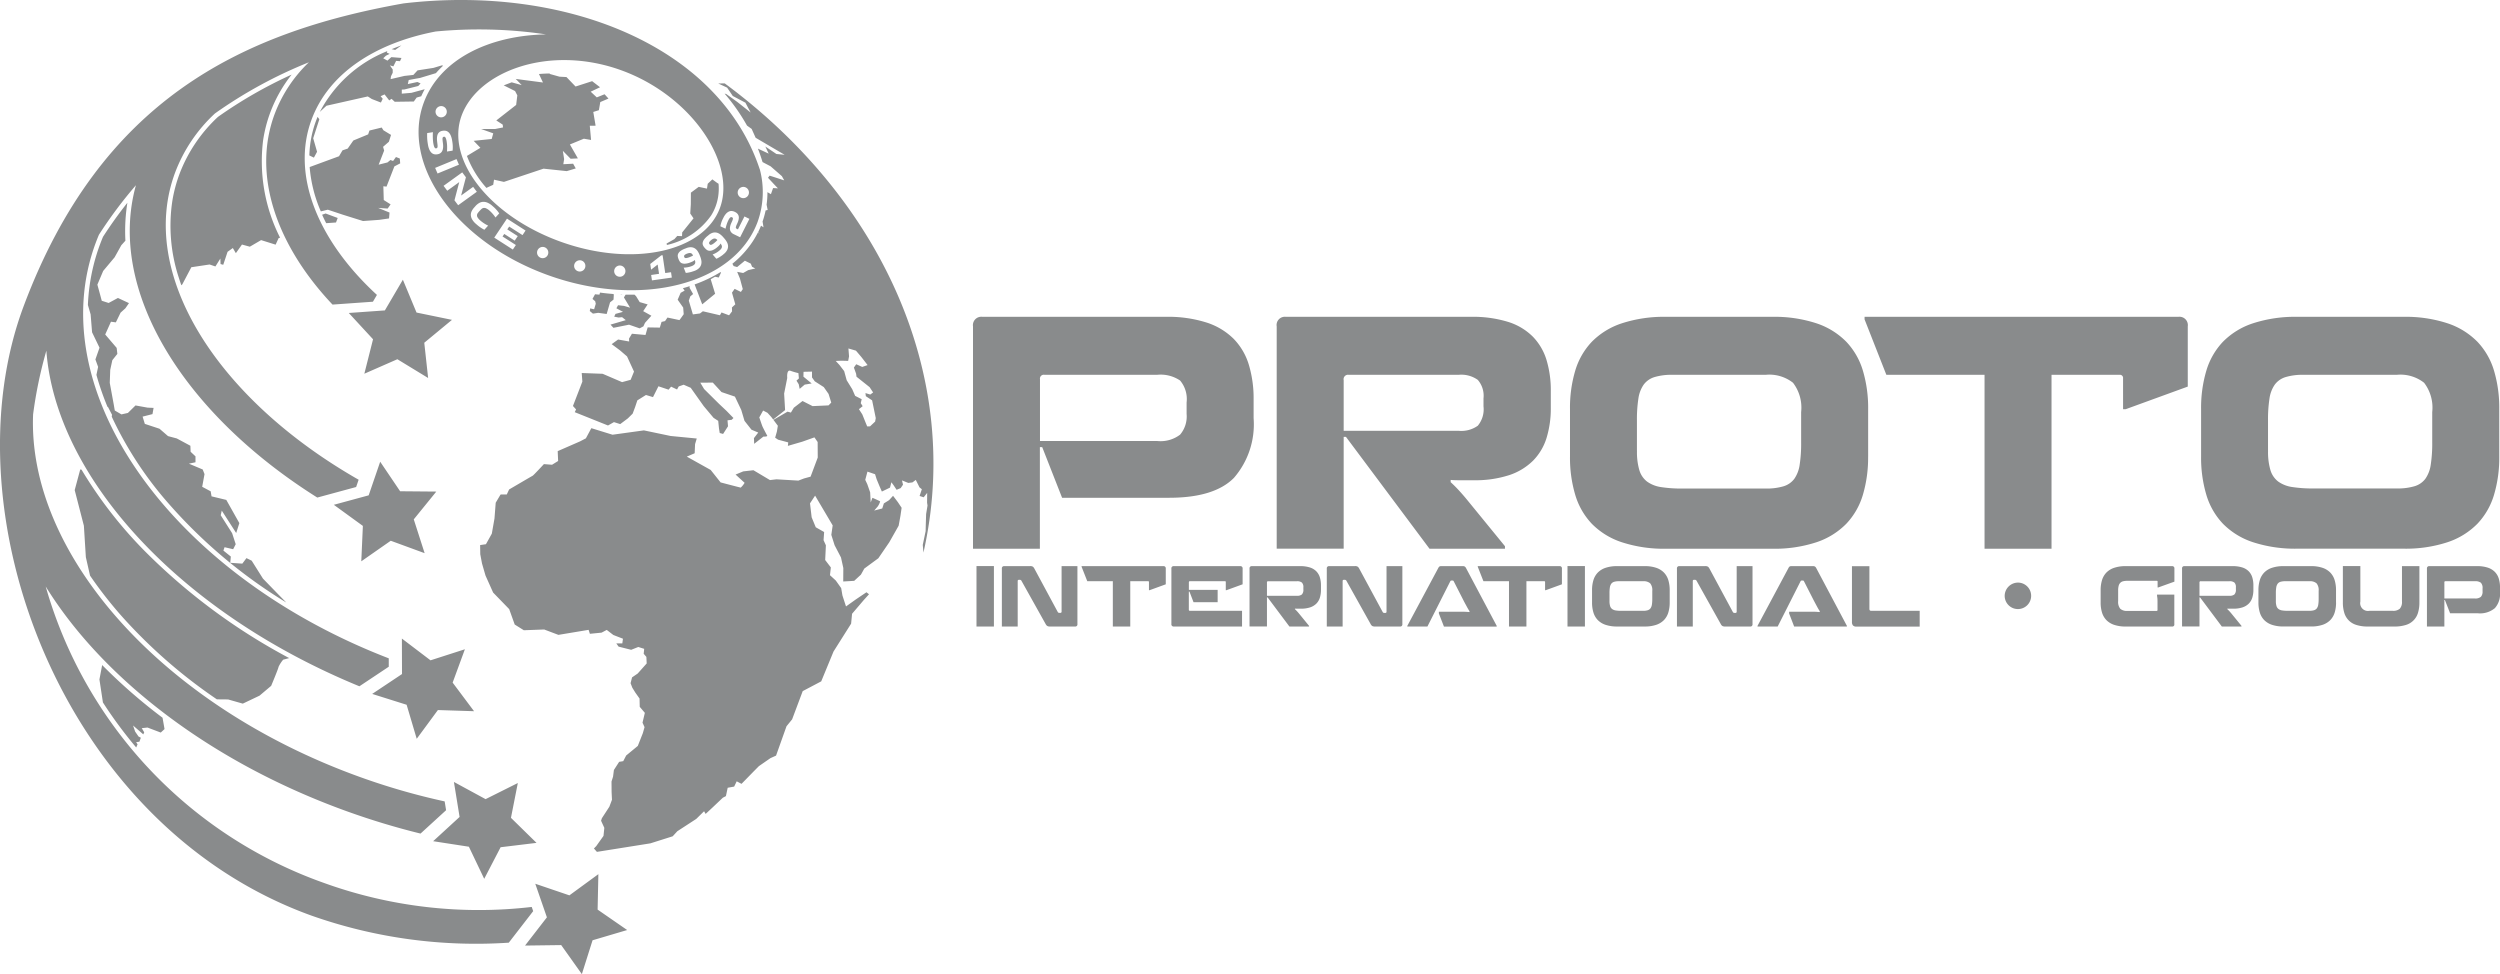 <svg id="Capa_1" data-name="Capa 1" xmlns="http://www.w3.org/2000/svg" viewBox="0 0 215.169 83.842">
  <defs>
    <style>
      .cls-1 {
        fill: #898b8c;
        fill-rule: evenodd;
      }
    </style>
  </defs>
  <title>81701236-2a26-4667-b0f5-b771db7368b8</title>
  <g id="_Group_" data-name="&lt;Group&gt;">
    <g id="_Group_2" data-name="&lt;Group&gt;">
      <path id="_Compound_Path_" data-name="&lt;Compound Path&gt;" class="cls-1" d="M54.619,25.367L54.748,25.5l0.308,0.5L55.742,26.2l-0.384.581,0.705,0.393-0.55.614-0.136.3-0.325.173-0.911-.316-1.344.27-0.252-.276,1.316-.385L53.543,27.3l-0.307.029-0.374-.076,0.113-.238,0.645-.174-0.57-.309,0.145-.261,0.512,0.057,0.522,0.153L53.7,25.6l0.145-.239,0.77,0h0Zm-1.042-.013-0.2-.009,0.11,0.026,0.094-.017h0ZM46.066,76.061l2.94,1L51.5,75.237l-0.065,3.05,2.544,1.759L51,80.927l-0.921,2.914-1.778-2.5-3.113.042,1.882-2.43-1-2.888h0ZM89.7,38.482h-0.2v8.746H83.744V28.091a0.722,0.722,0,0,1,.812-0.823h15.784a10.919,10.919,0,0,1,3.512.494,5.839,5.839,0,0,1,2.337,1.412,5.442,5.442,0,0,1,1.3,2.235,10.035,10.035,0,0,1,.406,2.961v1.618a7.035,7.035,0,0,1-1.693,5.141q-1.693,1.713-5.583,1.713H91.412L89.7,38.482h0Zm84,11.661a1.139,1.139,0,1,1-1.162,1.138,1.15,1.15,0,0,1,1.162-1.138h0Zm36.732,1.5h-0.051v2.278h-1.5V48.94a0.188,0.188,0,0,1,.211-0.214h4.11a2.843,2.843,0,0,1,.915.129,1.521,1.521,0,0,1,.609.368,1.417,1.417,0,0,1,.339.582,2.615,2.615,0,0,1,.106.771V51a1.832,1.832,0,0,1-.441,1.339,1.986,1.986,0,0,1-1.454.446h-2.4l-0.444-1.135h0Zm0.044-1.621a0.086,0.086,0,0,0-.095.1V51.51h2.631a0.722,0.722,0,0,0,.51-0.143,0.629,0.629,0,0,0,.146-0.464V50.646a0.646,0.646,0,0,0-.146-0.493,0.779,0.779,0,0,0-.51-0.129h-2.536Zm-8.826-1.3h1.5v3.049a0.67,0.67,0,0,0,.787.8h2a0.848,0.848,0,0,0,.609-0.182,0.868,0.868,0,0,0,.186-0.632V48.726h1.5V51.86a2.968,2.968,0,0,1-.117.868,1.536,1.536,0,0,1-1.038,1.057,3.181,3.181,0,0,1-1.009.139h-2.267a3.154,3.154,0,0,1-1-.139,1.536,1.536,0,0,1-1.039-1.057,2.969,2.969,0,0,1-.117-0.868V48.726h0Zm-0.59,3.135a2.917,2.917,0,0,1-.117.853,1.606,1.606,0,0,1-.372.65,1.678,1.678,0,0,1-.667.414,3.009,3.009,0,0,1-1,.146h-2.361a3.042,3.042,0,0,1-1.006-.146,1.675,1.675,0,0,1-.67-0.414,1.605,1.605,0,0,1-.372-0.65,2.92,2.92,0,0,1-.117-0.853V50.789a2.92,2.92,0,0,1,.117-0.853,1.606,1.606,0,0,1,.372-0.65,1.677,1.677,0,0,1,.67-0.414,3.043,3.043,0,0,1,1.006-.146H198.9a3.01,3.01,0,0,1,1,.146,1.679,1.679,0,0,1,.667.414,1.605,1.605,0,0,1,.372.65,2.916,2.916,0,0,1,.117.853V51.86h0Zm-5.182-.129a1.42,1.42,0,0,0,.055.436,0.5,0.5,0,0,0,.175.254,0.716,0.716,0,0,0,.313.121,2.985,2.985,0,0,0,.477.032h1.866a1.33,1.33,0,0,0,.4-0.05,0.473,0.473,0,0,0,.244-0.168,0.726,0.726,0,0,0,.12-0.318,3.12,3.12,0,0,0,.033-0.493V50.861a0.915,0.915,0,0,0-.182-0.657,0.858,0.858,0,0,0-.612-0.179h-2.092a1.327,1.327,0,0,0-.4.05,0.473,0.473,0,0,0-.244.168,0.722,0.722,0,0,0-.12.314,3.038,3.038,0,0,0-.033.489v0.685h0Zm-6.574-.314v2.506h-1.5V48.94a0.185,0.185,0,0,1,.2-0.214h4.147a2.675,2.675,0,0,1,.838.114,1.35,1.35,0,0,1,.554.332,1.283,1.283,0,0,1,.306.525,2.345,2.345,0,0,1,.095.693v0.371a2.248,2.248,0,0,1-.095.678,1.252,1.252,0,0,1-.3.51,1.371,1.371,0,0,1-.536.325,2.456,2.456,0,0,1-.8.114h-0.346q-0.084,0-.164-0.007v0.05q0.095,0.086.189,0.189t0.182,0.211l0.845,1.035v0.057h-1.691l-1.873-2.506H189.3Zm0.1-1.392a0.1,0.1,0,0,0-.1.121v1.135h2.58a0.635,0.635,0,0,0,.426-0.114,0.576,0.576,0,0,0,.128-0.436V50.554a0.541,0.541,0,0,0-.128-0.414,0.635,0.635,0,0,0-.426-0.114h-2.478ZM185.689,51.7c0-.076,0-0.156-0.011-0.239s-0.026-.155-0.026-0.218V51.175h1.487v2.549a0.169,0.169,0,0,1-.182.2h-3.994a3.042,3.042,0,0,1-1.006-.146,1.675,1.675,0,0,1-.671-0.414,1.605,1.605,0,0,1-.372-0.65,2.92,2.92,0,0,1-.117-0.853V50.789a2.92,2.92,0,0,1,.117-0.853,1.607,1.607,0,0,1,.372-0.65,1.676,1.676,0,0,1,.671-0.414,3.043,3.043,0,0,1,1.006-.146h3.972a0.188,0.188,0,0,1,.211.214v1.121l-1.392.5H185.7v-0.5a0.061,0.061,0,0,0-.066-0.071h-2.536a1.478,1.478,0,0,0-.368.039,0.518,0.518,0,0,0-.244.136,0.573,0.573,0,0,0-.138.257,1.534,1.534,0,0,0-.044.4v0.914a0.931,0.931,0,0,0,.182.657,0.835,0.835,0,0,0,.612.186h2.514a0.073,0.073,0,0,0,.08-0.086V51.7h0Zm-24.794-2.97V52.4a0.2,0.2,0,0,0,.036.129,0.177,0.177,0,0,0,.138.043h4.154v1.357H159.78a0.373,0.373,0,0,1-.3-0.1,0.448,0.448,0,0,1-.087-0.3v-4.8h1.5ZM153,53.924h-1.735V53.867l2.66-4.97a0.393,0.393,0,0,1,.1-0.136,0.318,0.318,0,0,1,.175-0.036h1.829a0.338,0.338,0,0,1,.179.036,0.364,0.364,0,0,1,.113.136l2.638,4.97v0.057h-4.541L153.986,52.8V52.653h1.891q0.171,0,.3,0t0.233,0.011l0.2,0.014,0.022-.05q-0.044-.078-0.091-0.153c-0.032-.05-0.067-0.111-0.106-0.182l-0.139-.257q-0.08-.15-0.2-0.378l-0.838-1.642a0.1,0.1,0,0,0-.1-0.05h-0.087a0.1,0.1,0,0,0-.095.05L153,53.924h0Zm-6.239-5.2a0.42,0.42,0,0,1,.237.05,0.459,0.459,0,0,1,.127.157l2.012,3.734a0.15,0.15,0,0,0,.138.086h0.08a0.1,0.1,0,0,0,.117-0.114V48.726h1.363v4.991a0.182,0.182,0,0,1-.2.207h-2.157a0.483,0.483,0,0,1-.23-0.043,0.408,0.408,0,0,1-.142-0.164l-2.084-3.727a0.149,0.149,0,0,0-.138-0.086h-0.073a0.1,0.1,0,0,0-.117.114v3.906h-1.363V48.94a0.185,0.185,0,0,1,.2-0.214h2.23Zm-3.054,3.135a2.915,2.915,0,0,1-.117.853,1.607,1.607,0,0,1-.372.65,1.678,1.678,0,0,1-.667.414,3.01,3.01,0,0,1-1,.146h-2.361a3.042,3.042,0,0,1-1.006-.146,1.675,1.675,0,0,1-.671-0.414,1.605,1.605,0,0,1-.372-0.65,2.92,2.92,0,0,1-.117-0.853V50.789a2.92,2.92,0,0,1,.117-0.853,1.607,1.607,0,0,1,.372-0.65,1.676,1.676,0,0,1,.671-0.414,3.043,3.043,0,0,1,1.006-.146h2.361a3.011,3.011,0,0,1,1,.146,1.679,1.679,0,0,1,.667.414,1.606,1.606,0,0,1,.372.65,2.915,2.915,0,0,1,.117.853V51.86h0Zm-5.182-.129a1.42,1.42,0,0,0,.055.436,0.5,0.5,0,0,0,.175.254,0.716,0.716,0,0,0,.313.121,2.985,2.985,0,0,0,.477.032h1.866a1.331,1.331,0,0,0,.4-0.05,0.473,0.473,0,0,0,.244-0.168,0.727,0.727,0,0,0,.12-0.318,3.12,3.12,0,0,0,.033-0.493V50.861a0.915,0.915,0,0,0-.182-0.657,0.858,0.858,0,0,0-.612-0.179h-2.092a1.328,1.328,0,0,0-.4.05,0.474,0.474,0,0,0-.244.168,0.723,0.723,0,0,0-.12.314,3.043,3.043,0,0,0-.033.489v0.685h0Zm-3.615,2.192v-5.2h1.5v5.2h-1.5Zm-3.535-3.9v3.9h-1.5v-3.9h-2.2l-0.488-1.242V48.726h7.033a0.188,0.188,0,0,1,.211.214v1.35l-1.392.507h-0.058V50.1a0.07,0.07,0,0,0-.08-0.079h-1.523Zm-8.52,3.9,1.975-3.906a0.1,0.1,0,0,1,.095-0.05h0.087a0.1,0.1,0,0,1,.1.05l0.838,1.642q0.116,0.229.2,0.378l0.139,0.257c0.039,0.071.074,0.132,0.106,0.182s0.062,0.1.091,0.153l-0.022.05-0.2-.014q-0.1-.007-0.233-0.011t-0.3,0h-1.891V52.8l0.437,1.128h4.541V53.867l-2.638-4.97a0.364,0.364,0,0,0-.113-0.136,0.338,0.338,0,0,0-.179-0.036h-1.829a0.318,0.318,0,0,0-.175.036,0.393,0.393,0,0,0-.1.136l-2.66,4.97v0.057h1.735Zm-6.239-5.2a0.42,0.42,0,0,1,.237.05,0.459,0.459,0,0,1,.127.157L119,52.667a0.15,0.15,0,0,0,.138.086h0.08a0.1,0.1,0,0,0,.117-0.114V48.726h1.363v4.991a0.182,0.182,0,0,1-.2.207h-2.157a0.483,0.483,0,0,1-.23-0.043,0.409,0.409,0,0,1-.142-0.164l-2.084-3.727a0.149,0.149,0,0,0-.138-0.086h-0.073a0.1,0.1,0,0,0-.117.114v3.906h-1.363V48.94a0.185,0.185,0,0,1,.2-0.214h2.23Zm-7.572,2.692v2.506h-1.5V48.94a0.185,0.185,0,0,1,.2-0.214H111.9a2.675,2.675,0,0,1,.838.114,1.35,1.35,0,0,1,.554.332,1.283,1.283,0,0,1,.306.525,2.345,2.345,0,0,1,.095.693v0.371a2.248,2.248,0,0,1-.095.678,1.252,1.252,0,0,1-.3.51,1.37,1.37,0,0,1-.536.325,2.456,2.456,0,0,1-.8.114h-0.346q-0.084,0-.164-0.007v0.05q0.095,0.086.189,0.189t0.182,0.211l0.845,1.035v0.057h-1.691L109.1,51.417h-0.051Zm0.1-1.392a0.1,0.1,0,0,0-.1.121v1.135h2.58a0.635,0.635,0,0,0,.426-0.114,0.576,0.576,0,0,0,.128-0.436V50.554a0.541,0.541,0,0,0-.128-0.414,0.635,0.635,0,0,0-.426-0.114h-2.478Zm-6.778.893H102.32v1.557a0.089,0.089,0,0,0,.1.1H106.9v1.35H101.03a0.188,0.188,0,0,1-.211-0.214V48.94a0.188,0.188,0,0,1,.211-0.214h5.7a0.191,0.191,0,0,1,.219.214v1.35l-1.392.507H105.5V50.1a0.067,0.067,0,0,0-.073-0.079h-3.01a0.081,0.081,0,0,0-.076.032,0.136,0.136,0,0,0-.018.068v0.65H104.8v1.057h-2.077l-0.35-.914h0Zm-5.087-.893v3.9h-1.5v-3.9h-2.2l-0.488-1.242V48.726h7.033a0.188,0.188,0,0,1,.211.214v1.35l-1.392.507H98.888V50.1a0.07,0.07,0,0,0-.08-0.079H97.284Zm-8.622-1.3a0.42,0.42,0,0,1,.237.05,0.459,0.459,0,0,1,.127.157l2.012,3.734a0.151,0.151,0,0,0,.138.086h0.08a0.1,0.1,0,0,0,.117-0.114V48.726h1.363v4.991a0.182,0.182,0,0,1-.2.207H90.375a0.483,0.483,0,0,1-.23-0.043A0.408,0.408,0,0,1,90,53.717l-2.084-3.727a0.149,0.149,0,0,0-.138-0.086H87.708a0.1,0.1,0,0,0-.117.114v3.906H86.228V48.94a0.185,0.185,0,0,1,.2-0.214h2.23Zm-4.613,5.2v-5.2h1.5v5.2h-1.5ZM215.106,39.3a11.2,11.2,0,0,1-.448,3.276,6.163,6.163,0,0,1-1.427,2.495,6.445,6.445,0,0,1-2.561,1.59,11.556,11.556,0,0,1-3.848.562h-9.067a11.682,11.682,0,0,1-3.862-.562,6.436,6.436,0,0,1-2.575-1.59,6.164,6.164,0,0,1-1.427-2.495,11.2,11.2,0,0,1-.448-3.276V35.192a11.2,11.2,0,0,1,.448-3.276,6.163,6.163,0,0,1,1.427-2.495,6.436,6.436,0,0,1,2.575-1.59,11.68,11.68,0,0,1,3.862-.562h9.067a11.554,11.554,0,0,1,3.848.562,6.445,6.445,0,0,1,2.561,1.59,6.162,6.162,0,0,1,1.427,2.495,11.2,11.2,0,0,1,.448,3.276V39.3h0Zm-19.9-.493a5.441,5.441,0,0,0,.21,1.672,1.93,1.93,0,0,0,.672.973,2.75,2.75,0,0,0,1.2.466,11.447,11.447,0,0,0,1.833.123h7.164a5.106,5.106,0,0,0,1.525-.192,1.814,1.814,0,0,0,.938-0.644,2.784,2.784,0,0,0,.462-1.22,11.954,11.954,0,0,0,.126-1.892V35.466a3.511,3.511,0,0,0-.7-2.522,3.293,3.293,0,0,0-2.351-.685h-8.032a5.109,5.109,0,0,0-1.525.192,1.816,1.816,0,0,0-.937.644,2.766,2.766,0,0,0-.462,1.206,11.684,11.684,0,0,0-.126,1.878v2.632h0ZM176.57,32.258v14.97h-5.765V32.258h-8.451l-1.875-4.771V27.268h27.005a0.722,0.722,0,0,1,.812.823v5.182l-5.345,1.947h-0.224V32.56a0.269,0.269,0,0,0-.308-0.3H176.57ZM160.787,39.3V35.192a11.2,11.2,0,0,0-.448-3.276,6.162,6.162,0,0,0-1.427-2.495,6.445,6.445,0,0,0-2.561-1.59,11.554,11.554,0,0,0-3.848-.562h-9.067a11.68,11.68,0,0,0-3.862.562A6.435,6.435,0,0,0,137,29.42a6.163,6.163,0,0,0-1.427,2.495,11.2,11.2,0,0,0-.448,3.276V39.3a11.2,11.2,0,0,0,.448,3.276A6.164,6.164,0,0,0,137,45.076a6.435,6.435,0,0,0,2.575,1.59,11.682,11.682,0,0,0,3.862.562H152.5a11.556,11.556,0,0,0,3.848-.562,6.445,6.445,0,0,0,2.561-1.59,6.163,6.163,0,0,0,1.427-2.495,11.2,11.2,0,0,0,.448-3.276h0Zm-19.9-.493V36.179a11.684,11.684,0,0,1,.126-1.878,2.766,2.766,0,0,1,.462-1.206,1.816,1.816,0,0,1,.937-0.644,5.109,5.109,0,0,1,1.525-.192h8.032a3.293,3.293,0,0,1,2.351.685,3.511,3.511,0,0,1,.7,2.522V38.1a11.954,11.954,0,0,1-.126,1.892,2.784,2.784,0,0,1-.462,1.22,1.815,1.815,0,0,1-.937.644,5.107,5.107,0,0,1-1.525.192h-7.164a11.447,11.447,0,0,1-1.833-.123,2.75,2.75,0,0,1-1.2-.466,1.93,1.93,0,0,1-.672-0.973,5.441,5.441,0,0,1-.21-1.672h0ZM115.647,37.6v9.623h-5.765V28.091a0.71,0.71,0,0,1,.784-0.823h15.923a10.26,10.26,0,0,1,3.218.439,5.189,5.189,0,0,1,2.127,1.275A4.933,4.933,0,0,1,133.11,31a9.009,9.009,0,0,1,.364,2.66v1.426a8.635,8.635,0,0,1-.364,2.6,4.8,4.8,0,0,1-1.161,1.96,5.264,5.264,0,0,1-2.057,1.248,9.427,9.427,0,0,1-3.078.439h-1.329q-0.322,0-.63-0.027V41.5q0.364,0.329.728,0.727t0.7,0.809l3.246,3.975v0.219h-6.493L115.843,37.6h-0.2Zm0.392-5.346a0.383,0.383,0,0,0-.392.466v4.359h9.907a2.439,2.439,0,0,0,1.637-.439,2.211,2.211,0,0,0,.49-1.672V34.287a2.078,2.078,0,0,0-.49-1.59,2.439,2.439,0,0,0-1.637-.439h-9.515Zm-26.166,0a0.331,0.331,0,0,0-.364.384v5.319h10.1a2.769,2.769,0,0,0,1.959-.548,2.415,2.415,0,0,0,.56-1.782V34.643a2.48,2.48,0,0,0-.56-1.892,2.988,2.988,0,0,0-1.959-.494H89.873ZM32.72,39.737l1.718,2.544,3.114,0.028L35.612,44.7l0.935,2.91-2.916-1.069-2.536,1.77,0.136-3.048-2.5-1.816,3-.815,0.99-2.892h0Zm1.955-15.662L35.849,26.9,38.9,27.529,36.516,29.5l0.332,3.033L34.2,30.918l-2.842,1.247L32.107,29.2l-2.088-2.263,3.106-.221,1.551-2.645h0ZM34.594,54.963l2.46,1.87,2.958-.952-1.054,2.87L40.8,61.212l-3.112-.1-1.822,2.474-0.869-2.929-2.964-.933L34.6,58.013l-0.01-3.05h0ZM39.067,67.3l0.489,3.012L37.28,72.4l3.076,0.475,1.319,2.763,1.412-2.719,3.09-.375-2.2-2.156,0.591-2.995-2.774,1.387L39.067,67.3h0ZM65.386,14.56C61.872,3.968,48.667-1.35,34.726.294,20.657,2.8,8.661,8.681,2.043,26.331S5.193,71.025,26.83,78.812a42.552,42.552,0,0,0,16.96,2.322l2.1-2.714-0.126-.361a39.237,39.237,0,0,1-17.879-2.066A38.14,38.14,0,0,1,3.933,50.477c4.856,7.856,14.116,15.1,25.951,19.359a63.232,63.232,0,0,0,6.31,1.908l2.2-2.012-0.123-.758a57.716,57.716,0,0,1-7.276-2.094C13.768,60.681,2.361,47.545,2.849,35.668A37.164,37.164,0,0,1,3.99,30.183C4.8,41.023,15.341,52.667,30.933,59.067l2.527-1.683,0-.723C14.713,49.433,3.476,33.6,8.257,20.851q0.122-.326.257-0.646A37.641,37.641,0,0,1,11.7,15.941C9.2,24.91,15.695,35.518,27.309,42.824l3.343-.908,0.215-.627C18.642,34.313,11.817,23.531,15.081,14.827A13.36,13.36,0,0,1,18.5,9.765a39.125,39.125,0,0,1,8.088-4.406A11.994,11.994,0,0,0,23.647,9.79c-1.966,5.244.125,11.292,4.972,16.425l3.478-.247,0.344-.586c-5.06-4.648-7.417-10.31-5.612-15.124C28.309,6.313,32.294,3.707,37.5,2.711a39.192,39.192,0,0,1,9.5.25c-5,.09-9.149,2.2-10.515,5.842-2.013,5.37,2.781,12.035,10.707,14.888s15.984,0.812,18-4.558a7.613,7.613,0,0,0,.2-4.573h0Zm-1.4,1.525a0.485,0.485,0,1,1-.495.485,0.49,0.49,0,0,1,.495-0.485h0ZM37.98,9.13a0.485,0.485,0,1,1-.495.485A0.49,0.49,0,0,1,37.98,9.13h0Zm8.737,12.121a0.485,0.485,0,1,1-.495.485,0.49,0.49,0,0,1,.495-0.485h0ZM49.908,22.4a0.485,0.485,0,1,1-.495.485,0.49,0.49,0,0,1,.495-0.485h0Zm3.447,0.451a0.485,0.485,0,1,1-.495.485,0.49,0.49,0,0,1,.495-0.485h0ZM37.3,12.352a1.443,1.443,0,0,0,.056.241,0.459,0.459,0,0,0,.063.126,0.12,0.12,0,0,0,.065.048,0.168,0.168,0,0,0,.059,0,0.132,0.132,0,0,0,.08-0.038,0.16,0.16,0,0,0,.036-0.085,0.638,0.638,0,0,0,0-.145q-0.007-.089-0.024-0.213c-0.006-.048-0.012-0.106-0.019-0.172a1.667,1.667,0,0,1-.008-0.206A1.286,1.286,0,0,1,37.63,11.7a0.6,0.6,0,0,1,.074-0.2,0.5,0.5,0,0,1,.145-0.154,0.554,0.554,0,0,1,.236-0.087l0.038-.006a0.681,0.681,0,0,1,.25.007,0.5,0.5,0,0,1,.229.121,0.818,0.818,0,0,1,.187.269,1.746,1.746,0,0,1,.125.449l0.017,0.1a2.957,2.957,0,0,1,.038.39,3.026,3.026,0,0,1-.013.377l-0.486.076q0.016-.218.012-0.429a3,3,0,0,0-.038-0.424,1.485,1.485,0,0,0-.056-0.243,0.46,0.46,0,0,0-.063-0.128,0.123,0.123,0,0,0-.062-0.048,0.144,0.144,0,0,0-.056,0,0.138,0.138,0,0,0-.081.038,0.156,0.156,0,0,0-.037.087,0.656,0.656,0,0,0,0,.145q0.007,0.088.023,0.209c0.006,0.046.012,0.1,0.019,0.165a1.548,1.548,0,0,1,.009.2,1.2,1.2,0,0,1-.024.216,0.636,0.636,0,0,1-.075.2,0.5,0.5,0,0,1-.146.157,0.553,0.553,0,0,1-.237.089l-0.038.006a0.669,0.669,0,0,1-.249-0.007,0.5,0.5,0,0,1-.228-0.123,0.833,0.833,0,0,1-.187-0.27,1.745,1.745,0,0,1-.126-0.45l-0.017-.1a3.861,3.861,0,0,1-.047-0.446q-0.01-.219,0-0.433l0.494-.077q-0.015.242-.007,0.5a3.729,3.729,0,0,0,.044.476h0Zm2.2,1.824-1.841.758-0.208-.484,1.841-.758L39.5,14.175h0Zm0.19,2.651,1.032-.744,0.318,0.423-1.608,1.159-0.318-.423,0.412-1.569-1.032.744-0.318-.423,1.608-1.159L40.1,15.257l-0.412,1.569h0Zm1.231,0.908a1.385,1.385,0,0,1,.292-0.246,0.767,0.767,0,0,1,.336-0.115,0.853,0.853,0,0,1,.387.062,1.523,1.523,0,0,1,.443.285l0.08,0.07a2.971,2.971,0,0,1,.277.275,3.146,3.146,0,0,1,.232.3l-0.323.355q-0.058-.09-0.123-0.174t-0.133-.161q-0.068-.077-0.134-0.142c-0.044-.044-0.085-0.082-0.122-0.114a1.164,1.164,0,0,0-.3-0.2,0.38,0.38,0,0,0-.218-0.032,0.362,0.362,0,0,0-.174.091q-0.079.072-.164,0.165t-0.149.179a0.325,0.325,0,0,0-.016.391,1.14,1.14,0,0,0,.239.266q0.056,0.049.13,0.105t0.16,0.114q0.086,0.057.18,0.11t0.192,0.1l-0.325.357a3.628,3.628,0,0,1-.327-0.193,2.994,2.994,0,0,1-.31-0.238l-0.08-.07a1.494,1.494,0,0,1-.34-0.4,0.808,0.808,0,0,1-.107-0.369,0.729,0.729,0,0,1,.078-0.34,1.362,1.362,0,0,1,.216-0.312l0.1-.113h0Zm4.051,2.5L43.824,19.5l-0.163.244,0.9,0.578-0.261.391-0.9-.578-0.147.22L44.4,21.088l-0.261.391-1.6-1.026,1.095-1.636,1.6,1.026-0.261.391h0Zm11.14,3.894-0.068-.462,0.678-.1-0.118-.8-0.567.443-0.072-.491,0.945-.738,0.118-.017L57.254,23.5l0.5-.071,0.068,0.462-1.714.242h0Zm3.577-.788q-0.075.028-.161,0.054t-0.174.045q-0.088.019-.174,0.032a1.279,1.279,0,0,1-.158.016l-0.178-.455a1.184,1.184,0,0,0,.168-0.008q0.09-.01.181-0.027t0.175-.041c0.057-.016.107-0.032,0.152-0.049a0.75,0.75,0,0,0,.2-0.105,0.316,0.316,0,0,0,.1-0.123,0.278,0.278,0,0,0,.019-0.143,0.88,0.88,0,0,0-.037-0.163,0.713,0.713,0,0,1-.161.115,1.859,1.859,0,0,1-.214.094,1.57,1.57,0,0,1-.456.112,0.656,0.656,0,0,1-.3-0.044A0.405,0.405,0,0,1,58.5,22.5a1.1,1.1,0,0,1-.1-0.2l-0.014-.035a0.782,0.782,0,0,1-.054-0.232,0.41,0.41,0,0,1,.052-0.226,0.682,0.682,0,0,1,.2-0.217,1.7,1.7,0,0,1,.4-0.2l0.1-.039a0.966,0.966,0,0,1,.406-0.072,0.671,0.671,0,0,1,.315.1,0.8,0.8,0,0,1,.237.235,1.686,1.686,0,0,1,.171.33l0.055,0.142a1.592,1.592,0,0,1,.1.368,0.773,0.773,0,0,1-.027.34,0.712,0.712,0,0,1-.189.295,1.12,1.12,0,0,1-.392.23l-0.07.026h0Zm-0.55-1.513a0.753,0.753,0,0,1,.194-0.05,0.32,0.32,0,0,1,.14.016,0.244,0.244,0,0,1,.1.074,0.592,0.592,0,0,1,.077.123,1.29,1.29,0,0,1-.139.074q-0.075.034-.166,0.069a1.414,1.414,0,0,1-.22.067,0.414,0.414,0,0,1-.131.008,0.107,0.107,0,0,1-.069-0.033,0.209,0.209,0,0,1-.033-0.056,0.261,0.261,0,0,1-.015-0.058,0.111,0.111,0,0,1,.015-0.071,0.264,0.264,0,0,1,.076-0.079,0.7,0.7,0,0,1,.167-0.083h0Zm3.094,0.091q-0.062.051-.134,0.1t-0.149.1q-0.077.046-.153,0.087a1.265,1.265,0,0,1-.144.066L61.332,21.9a1.165,1.165,0,0,0,.155-0.062q0.082-.039.162-0.084t0.152-.1c0.048-.033.09-0.065,0.127-0.1a0.74,0.74,0,0,0,.155-0.164,0.312,0.312,0,0,0,.052-0.148,0.277,0.277,0,0,0-.03-0.141,0.89,0.89,0,0,0-.089-0.142,0.691,0.691,0,0,1-.113.16,1.818,1.818,0,0,1-.17.158,1.541,1.541,0,0,1-.393.252,0.655,0.655,0,0,1-.294.054,0.413,0.413,0,0,1-.219-0.082,1.13,1.13,0,0,1-.167-0.158l-0.025-.029a0.8,0.8,0,0,1-.129-0.2,0.409,0.409,0,0,1-.027-0.23,0.673,0.673,0,0,1,.12-0.271A1.672,1.672,0,0,1,60.91,20.3l0.084-.07a0.952,0.952,0,0,1,.359-0.2,0.676,0.676,0,0,1,.332-0.007,0.818,0.818,0,0,1,.3.145,1.73,1.73,0,0,1,.272.257l0.1,0.116a1.618,1.618,0,0,1,.216.316,0.775,0.775,0,0,1,.089.329,0.7,0.7,0,0,1-.08.339,1.1,1.1,0,0,1-.293.343l-0.057.047h0Zm-1.028-1.251a0.738,0.738,0,0,1,.167-0.109,0.316,0.316,0,0,1,.138-0.03,0.248,0.248,0,0,1,.122.037,0.609,0.609,0,0,1,.113.091,1.256,1.256,0,0,1-.106.114q-0.059.056-.134,0.118a1.388,1.388,0,0,1-.185.134,0.412,0.412,0,0,1-.121.05,0.108,0.108,0,0,1-.076-0.009,0.212,0.212,0,0,1-.05-0.043,0.272,0.272,0,0,1-.034-0.05,0.111,0.111,0,0,1-.01-0.072,0.259,0.259,0,0,1,.046-0.1,0.69,0.69,0,0,1,.13-0.132h0Zm2.87-2.038L64.5,18.837l-0.8,1.584-0.558-.27a0.589,0.589,0,0,1-.2-0.15,0.493,0.493,0,0,1-.1-0.182,0.567,0.567,0,0,1-.018-0.2,1.062,1.062,0,0,1,.034-0.2,1.231,1.231,0,0,1,.061-0.174l0.062-.139a1.064,1.064,0,0,0,.1-0.271A0.126,0.126,0,0,0,63,18.7a0.161,0.161,0,0,0-.054-0.015,0.118,0.118,0,0,0-.069.019,0.326,0.326,0,0,0-.087.08,0.952,0.952,0,0,0-.1.171,2.437,2.437,0,0,0-.145.355,3.716,3.716,0,0,0-.1.374L62,19.474a2.345,2.345,0,0,1,.082-0.323,2.378,2.378,0,0,1,.135-0.324l0.048-.094a1.458,1.458,0,0,1,.237-0.354,0.745,0.745,0,0,1,.248-0.178A0.5,0.5,0,0,1,63,18.163a0.738,0.738,0,0,1,.239.07L63.27,18.25a0.592,0.592,0,0,1,.2.148,0.49,0.49,0,0,1,.1.179,0.536,0.536,0,0,1,.019.193,1.05,1.05,0,0,1-.034.193,1.424,1.424,0,0,1-.061.177q-0.035.082-.063,0.144a1.073,1.073,0,0,0-.1.274,0.124,0.124,0,0,0,.082.134l0.1,0.049,0.561-1.112h0ZM53.437,6.036c6.135,2.208,9.951,8.064,8.523,11.872s-7.558,5.105-13.694,2.9-9.951-7.085-8.524-10.893S47.3,3.828,53.437,6.036h0Zm8.938,1.141-0.559.007,0.766,0.357,0.487,0.72,1.086,0.576,0.452,0.846-1.16-.916-0.942-.675L62.367,8.06a16.724,16.724,0,0,1,1.927,2.749l0.4,0.287,0.342,0.761L66.3,12.6l1.232,0.722-0.708-.069-0.954-.645,0.29,0.615-0.929-.432q0.22,0.566.4,1.158l0.692,0.364,0.972,0.848,0.2,0.361-1.256-.406L66.1,15.3l0.6,0.644,0.255,0.266-0.418-.023-0.185.525-0.3-.173a7.759,7.759,0,0,1-.073,1.076l0.092,0.456-0.177.042a7.655,7.655,0,0,1-.265.965l0.01,0.02,0.074,0.467-0.213-.141q-0.113.283-.249,0.556L65.4,20.139,65.235,20a7.706,7.706,0,0,1-.478.823A8.407,8.407,0,0,1,63.034,22.7l0.109,0.2,0.3,0.085,0.667-.548,0.509,0.253,0.111,0.272,0.277,0.146-0.609.14-0.436.248-0.517-.1,0.242,0.586,0.243,0.9-0.162.243-0.54-.264L63,25.187l0.285,1.007-0.289.267L63.005,26.8l-0.257.337L62.1,26.892l-0.138.241-1.469-.343-0.248.188-0.611.082-0.35-1.181,0.127-.371,0.242-.2-0.306-.539,0.011-.139q-0.289.093-.583,0.174l0.149,0.208-0.343.19-0.257.592L58.8,26.471l0.045,0.573-0.224.314-0.143.192-1.03-.22-0.21.307-0.3.067-0.149.492-1.047-.017-0.186.652-1.167-.107-0.252.42,0.013,0.248L53.2,29.221l-0.554.4,0.721,0.538,0.6,0.517,0.6,1.305-0.289.708-0.738.2-1.672-.718-1.8-.067,0.054,0.739-0.81,2.1,0.269,0.294-0.113.238,2.861,1.146,0.511-.291,0.54,0.171,0.658-.493,0.413-.408,0.21-.562,0.193-.579,0.742-.464,0.606,0.184,0.468-.933,0.873,0.291,0.215-.259,0.513,0.243,0.146-.261,0.423-.149,0.61,0.266,1.115,1.572,0.851,1.014,0.4,0.26,0.065,0.649,0.065,0.395,0.289,0.081,0.424-.659-0.044-.514,0.36-.044,0.152-.154-0.589-.606-0.656-.618L60.6,33.483l-0.328-.547,1.079-.006,0.748,0.814,1.155,0.392L63.8,35.286l0.277,0.935,0.6,0.762,0.583,0.245-0.37.481L64.91,38.2,65.7,37.58s0.387,0.011.33-.09-0.362-.675-0.417-0.811-0.262-.755-0.262-0.755l0.328-.589,0.377,0.194,0.326,0.361,0.165,0.22h0l1.024-.815-0.083-1.421,0.267-1.342s-0.076-.746.279-0.618a6.128,6.128,0,0,0,.683.2l0.042,0.456-0.208.192,0.193,0.307,0.081,0.4,0.433-.366,0.6-.1-0.709-.586L69.159,32l0.728-.017v0.5l0.236,0.334,0.778,0.5,0.413,0.589,0.23,0.744-0.233.241-1.373.063-0.865-.439-0.749.577-0.252.419-0.289-.081-1.214.707,0.379,0.508-0.082.5-0.15.526,0.255,0.173,0.871,0.232-0.03.3,1.249-.363,1.037-.369,0.276,0.4,0.008,1.336-0.616,1.645-0.567.155-0.484.185-1.888-.111-0.557.066-1.422-.848-0.878.1-0.659.273,0.776,0.709a1.8,1.8,0,0,1-.333.413C63.7,41.963,62.02,41.52,62.02,41.52l-0.853-1.072L59.111,39.3l0.677-.29,0.035-.787,0.145-.481-2.249-.218-2.3-.482-2.7.374-1.824-.564-0.47.875-0.5.261L48,38.828l0.037,0.848L47.513,40l-0.7-.055s-0.894.965-.966,1-2.029,1.183-2.029,1.183l-0.2.428-0.535.005-0.419.707-0.105,1.354-0.23,1.309-0.506.908-0.5.075L41.335,47.7l0.151,0.8,0.3,1.035L42.442,51l1.383,1.425L44.3,53.752l0.786,0.492,1.752-.065,1.223,0.463,2.6-.433,0.109,0.341,1.008-.1,0.443-.235,0.569,0.437,0.827,0.321-0.055.4-0.52,0,0.2,0.281,1.082,0.273,0.612-.243,0.508,0.159-0.042.426,0.231,0.269L55.659,57.1l-0.775.869L54.4,58.3l-0.128.5,0.15,0.39,0.258,0.418,0.364,0.513,0.017,0.714L55.5,61.353l-0.2.844,0.174,0.387-0.146.515-0.434,1.1-1,.824-0.254.488-0.353.059-0.45.7-0.074.576-0.132.416,0.007,0.9,0.032,0.673-0.226.6-0.642.986-0.07.218,0.28,0.611-0.071.694-0.624.877-0.2.207,0.258,0.29,4.6-.733,1.92-.607,0.4-.436,1.629-1.06,0.674-.662,0.132,0.233,0.619-.577,0.864-.82,0.264-.137L62.63,67.8l0.558-.1,0.218-.455,0.415,0.219L64.86,66.4l0.457-.461,0.991-.687,0.485-.219,0.9-2.528,0.482-.591,0.912-2.432,1.594-.841,1.057-2.565,1.515-2.4,0.082-.851,1.014-1.189,0.444-.49-0.22-.172-0.919.62-0.841.6-0.308-.946-0.107-.63-0.465-.654-0.5-.459,0.074-.669L71.022,48.2l0.06-1.266-0.2-.443,0.05-.7-0.722-.411-0.353-.857-0.142-1.2,0.439-.665,1.513,2.562-0.117.816,0.282,0.89,0.551,1.056,0.2,0.908-0.008,1.157,0.944-.055,0.579-.534,0.29-.522,1.208-.887,0.942-1.377,0.807-1.426,0.156-.859,0.1-.683-0.326-.488-0.412-.543-0.342.376-0.448.279-0.14.437-0.694.179,0.3-.346a1.432,1.432,0,0,0,.214-0.445c-0.044-.039-0.665-0.309-0.665-0.309l-0.149.4-0.047-.869-0.245-.7L74.47,41.3l0.189-.709,0.656,0.224,0.135,0.431,0.248,0.6L75.9,42.307l0.7-.339,0.12-.461,0.192,0.261,0.257,0.388,0.351-.147,0.2-.294-0.087-.368,0.54,0.217,0.359-.044,0.288-.215,0.321,0.643,0.2,0.159-0.193.58L79.5,42.8l0.3-.38-0.008.844,0.038,0.245-0.121.733-0.031,1-0.011.471L79.42,46.9l0.06,0.66c3.349-14.8-3.25-30.138-17.1-40.381h0Zm-0.53,8.646a4.6,4.6,0,0,1-.04,1.131,4.29,4.29,0,0,1-.593,1.582A6.331,6.331,0,0,1,57.4,21.084l-0.031-.123,0.676-.383,0.244-.271L58.7,20.325l0.014-.32,0.976-1.214-0.282-.415,0.049-.794,0.006-1,0.673-.5,0.712,0.152,0.062-.418,0.4-.378,0.4,0.294,0.136,0.085h0Zm-2.06,8.657a11.851,11.851,0,0,0,2.235-1.065l0.033,0.053-0.192.418-0.318-.068-0.376.213,0.383,1.251-1.111.911L59.785,24.48h0ZM43.351,7.348l0.69-.262L44.9,7.325l-0.511-.532L46.732,7.1l-0.345-.73q0.45-.038.9-0.045l0.067,0.05L48.154,6.6l0.6,0.032,0.783,0.815,1.427-.461,0.68,0.523-0.806.382,0.526,0.491,0.669-.269L52.37,8.484l-0.705.3-0.12.7-0.483.151,0.2,1.183-0.5.006,0.11,1.222-0.622-.108-1.2.495,0.687,1.2-0.627.03-0.668-.681,0.111,0.713-0.07.439,0.845-.044,0.227,0.406-0.774.232-2-.211-3.409,1.138-0.852-.19-0.07.439-0.541.246-0.039.028-0.017-.019a8.813,8.813,0,0,1-1.666-2.738l1.16-.7-0.579-.6,1.551-.16,0.134-.485L41.4,11.1l1.23,0,0.665-.132-0.028-.242-0.551-.36,1.708-1.334,0.1-.824-0.193-.371-0.976-.49h0Zm-8.8-3.441-0.537.39-0.307-.064q0.417-.174.843-0.326h0ZM33.334,4.4l-0.039.128,0.243,0.11-0.317.152-0.239.227,0.363,0.2,0.336-.3,0.873,0.071-0.128.278L34.092,5.24l-0.236.472-0.3-.085L33.8,5.982l0,0.279-0.15.306-0.032.244,1.193-.278,0.766-.084,0.36-.392,1.371-.214,0.72-.216,0.111,0.025a8.392,8.392,0,0,0-.621.643l-1.375.416-0.329.056-0.636.119L35.1,7.236l0.824-.179,0.274,0.122L36,7.4l-1.19.3-0.229.011V8.061l0.832-.072,1.141-.311q-0.16.293-.3,0.607l-0.392.11-0.246.341-1.642.024L33.7,8.506l-0.2.135-0.4-.515-0.342.155L32.941,8.5l-0.157.326L32,8.521,31.654,8.3,28.1,9.1l-0.489.45-0.086.084A11.277,11.277,0,0,1,33.334,4.4h0Zm-6,5.657,0.15,0.208L26.956,11.9l0.333,1.163-0.272.505-0.392-.191a9.653,9.653,0,0,1,.119-1.261,9.037,9.037,0,0,1,.458-1.725q0.064-.172.135-0.339h0Zm-0.692,4.324,2.536-.933,0.3-.508,0.448-.152,0.485-.695,1.274-.527,0.112-.331,1.055-.258L33,11.212l0.656,0.4L33.47,12.2l-0.5.436,0.092,0.323L32.59,14.172l0.758-.191,0.256-.209,0.229,0.082,0.247-.34,0.33,0.13,0.033,0.417-0.5.261-0.676,1.739-0.273-.029,0.035,1.184,0.588,0.374-0.253.361-0.819-.057,0.981,0.4-0.042.506-0.851.123-1.388.1-1.737-.544-1.294-.431-0.6.146a11.88,11.88,0,0,1-.962-3.821h0Zm1.084,4.1,0.3-.106,1.039,0.386-0.146.388-0.845.06q-0.186-.361-0.352-0.728h0Zm-3.624,1.98-0.12.029-0.26.568-1.25-.392-0.97.567-0.676-.185L20.3,21.79l-0.261-.442-0.453.324-0.372,1.118-0.233-.064-0.014-.475-0.428.683-0.5-.17L16.468,23l-0.776,1.471-0.084.083q-0.123-.348-0.233-0.7a14.309,14.309,0,0,1-.534-6.61,12.294,12.294,0,0,1,.613-2.284,12.979,12.979,0,0,1,3.306-4.9A38.676,38.676,0,0,1,25.1,6.421a12.066,12.066,0,0,0-1.828,3.234,11.856,11.856,0,0,0-.626,2.417,14.557,14.557,0,0,0,1.458,8.383h0Zm-13.312.259-0.348.386L9.865,22.144,8.88,23.32,8.38,24.5,8.61,25.334l0.148,0.552,0.592,0.19,0.8-.431L11.1,26.089l-0.309.446-0.412.373-0.409.838L9.55,27.689l-0.495,1.1,0.987,1.155L10.1,30.46,9.668,31l-0.18.828L9.447,32.95l0.343,1.863,0.089,0.519,0.573,0.334,0.556-.125,0.656-.645,1.042,0.189,0.512,0.022-0.094.535-0.85.216,0.191,0.625L13.728,36.9l0.733,0.635,0.753,0.2,1.172,0.63,0.019,0.517,0.42,0.394,0,0.51-0.566.121,1.187,0.5,0.156,0.4-0.2,1.089,0.73,0.39,0.075,0.433,1.27,0.306L20.6,45.023l-0.272.853-1.241-1.93-0.09.4,0.982,1.547,0.308,0.946-0.22.431-0.74-.173-0.1.29L19.866,47.9l-0.048.539,1.038,0.072,0.356-.475,0.45,0.22L22.633,49.8l1.315,1.354,0.687,0.7a43.71,43.71,0,0,1-10.567-9.028,31.373,31.373,0,0,1-4.451-6.966L9.642,35.7,9.3,35.04l-0.048-.024a23.659,23.659,0,0,1-.953-2.75l0.145-.689-0.233-.641,0.354-1.009L7.925,28.6,7.8,27.059l-0.235-.813q0.033-.789.138-1.583a16.84,16.84,0,0,1,.923-3.678q0.113-.3.238-0.6,0.976-1.515,2.1-2.935a15.479,15.479,0,0,0-.171,3.265h0ZM24.889,56.64l-0.517.139a2.733,2.733,0,0,0-.4.622c0,0.117-.633,1.627-0.633,1.627l-1,.845-1.441.687L19.634,60.2l-0.967-.009a44.453,44.453,0,0,1-8.089-7.043,35.512,35.512,0,0,1-2.829-3.608L7.389,47.955,7.22,45.25,6.429,42.182l0.477-1.777,0.111,0.018a37.123,37.123,0,0,0,5.4,6.965A51.859,51.859,0,0,0,24.889,56.64h0Zm-10.9,5.126,0.172,0.984-0.326.3-1.14-.433-0.493.054,0.209,0.359-0.078.175-0.88-.763,0.177,0.522,0.291,0.423,0.2,0.108L12,63.835l-0.285.048,0.125,0.173-0.112.267-0.014,0a37.524,37.524,0,0,1-2.856-3.865l-0.3-1.979,0.234-1.24a47.24,47.24,0,0,0,5.192,4.531h0ZM50.8,26.539l-0.039.23,0.271,0.225,0.452-.07,0.731,0.1,0.291-1,0.3-.239,0.024-.443-0.05-.038q-0.57-.045-1.137-0.122l-0.051.178-0.379-.032-0.219.4,0.233,0.2,0.05,0.215-0.141.471a1.972,1.972,0,0,1-.339-0.076h0Zm21.638,4.506L73,31.061l0.075-.39-0.053-.68L73.67,30.18l0.468,0.551,0.534,0.691-0.462.159-0.517-.232-0.2.286,0.191,0.532,0.034,0.256,1.129,0.9,0.3,0.456-0.245.179-0.414-.126L74.52,34.1l0.541,0.357,0.314,1.528-0.055.3-0.438.411L74.636,36.7l-0.173-.422-0.245-.61-0.292-.453,0.321-.256L74.083,34.7l0.081-.342L73.6,34.071,73.35,33.5l-0.479-.775-0.215-.785-0.406-.528-0.32-.347Z"/>
    </g>
  </g>
</svg>
